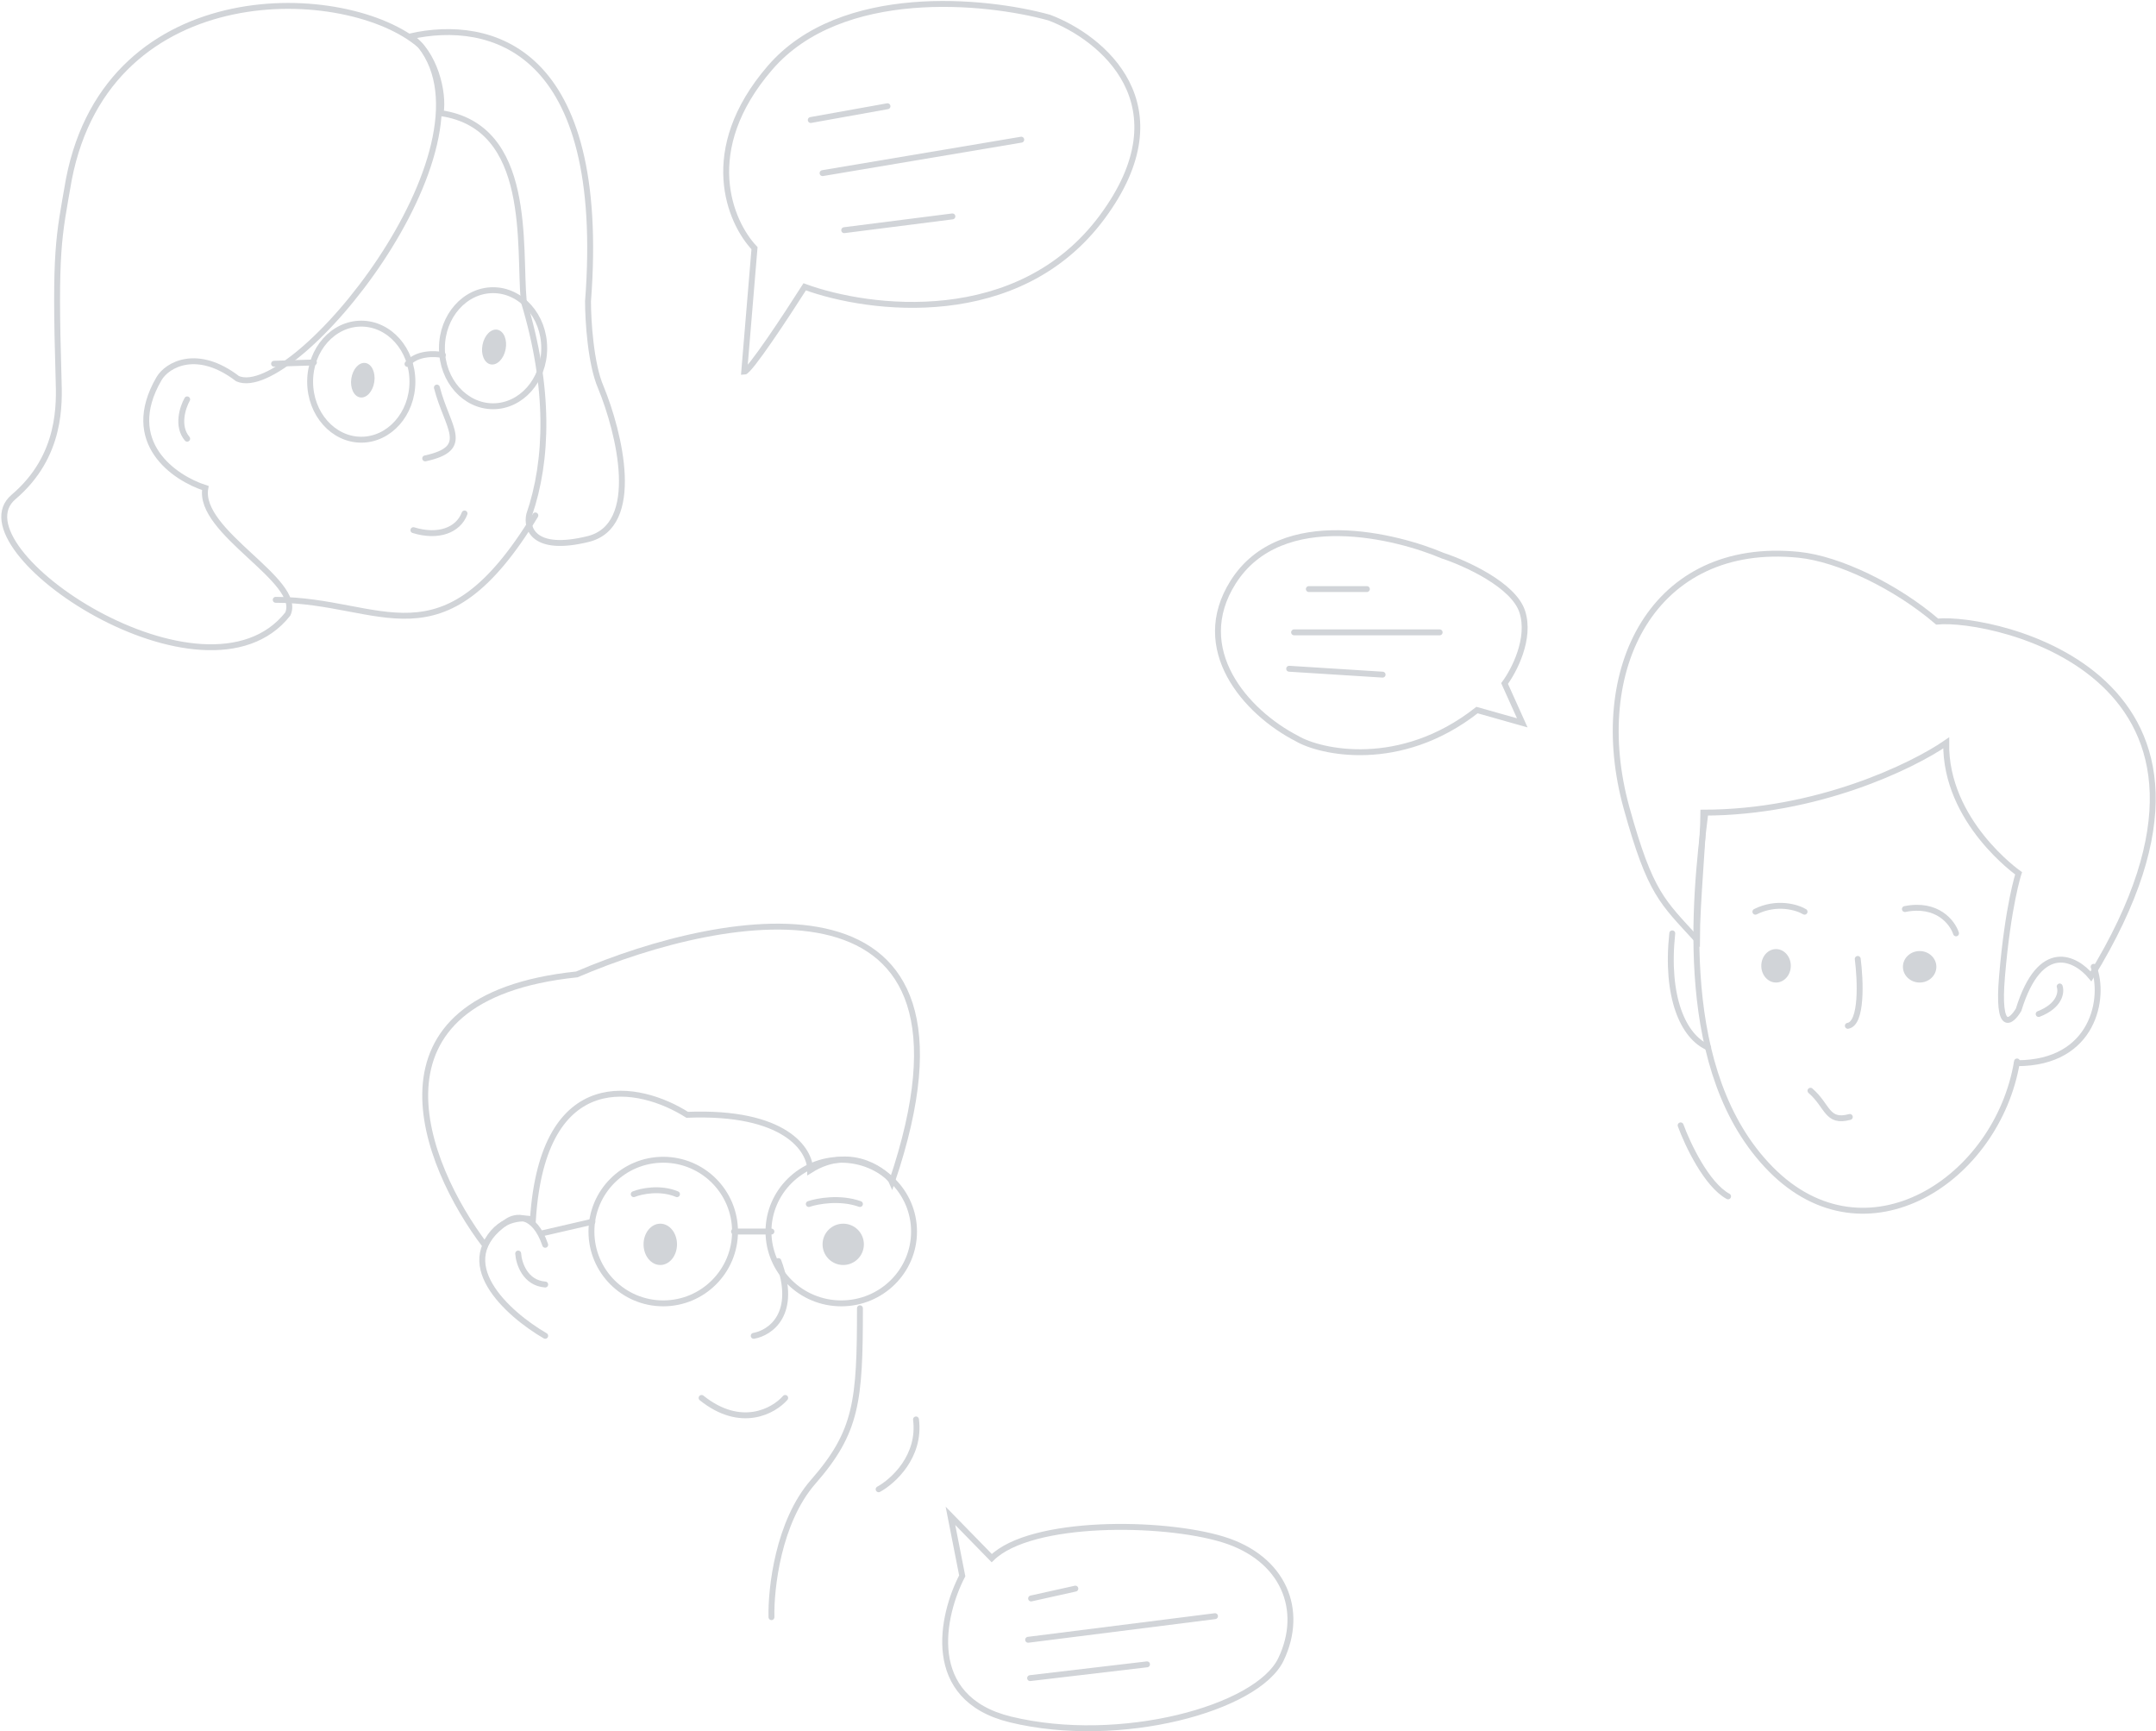 <svg width="1096" height="880" viewBox="0 0 1096 880" fill="none" xmlns="http://www.w3.org/2000/svg">
<path d="M826.881 410.758C838.987 454.415 845.04 458.283 862.647 477.625C862.647 458.51 865.917 426.425 865.917 413.065C923.571 413.065 972.228 389.429 989.349 377.61C988.736 417.69 1026.15 443.896 1026.15 443.896C1026.15 443.896 1020.78 460.082 1017.72 496.308C1015.26 525.288 1022.32 519.688 1026.15 513.265C1037.19 477.501 1055.28 487.059 1062.95 496.308C1157.03 342.787 1012.35 313.123 984.75 315.949C963.897 298.068 934.815 284.055 914.37 281.999C840.638 274.586 807.253 339.971 826.881 410.758Z" stroke="#D1D4D8" stroke-width="3" stroke-linecap="round"/>
<path d="M1025.35 539.543C1015.38 599.818 948.487 643.16 900.215 594.333C851.942 545.506 861.602 456.13 866.759 414.424" stroke="#D1D4D8" stroke-width="3" stroke-linecap="round"/>
<path d="M1064.3 491.424C1070.32 506.661 1064.67 540.424 1025.35 540.424" stroke="#D1D4D8" stroke-width="3" stroke-linecap="round"/>
<path d="M1047.04 501.424C1048.01 504.313 1047.23 511.157 1036.35 515.424" stroke="#D1D4D8" stroke-width="3" stroke-linecap="round"/>
<path d="M868.348 532.424C855.615 526.969 846.639 506.77 850.092 474.424" stroke="#D1D4D8" stroke-width="3" stroke-linecap="round"/>
<path d="M940.348 567.75C928.553 570.948 929.299 562.147 920.348 554.424" stroke="#D1D4D8" stroke-width="3" stroke-linecap="round"/>
<ellipse rx="7.5" ry="8.5" transform="matrix(-1 0 0 1 902.848 490.924)" fill="#D1D4D8"/>
<ellipse rx="8.5" ry="8" transform="matrix(-1 0 0 1 975.848 491.424)" fill="#D1D4D8"/>
<path d="M994.348 474.424C992.563 468.932 984.865 458.772 968.348 462.067" stroke="#D1D4D8" stroke-width="3" stroke-linecap="round"/>
<path d="M917.348 463.424C913.56 461.16 903.257 457.991 892.348 463.424" stroke="#D1D4D8" stroke-width="3" stroke-linecap="round"/>
<path d="M944.379 487.424C945.777 498.253 946.727 520.215 939.348 521.424" stroke="#D1D4D8" stroke-width="3" stroke-linecap="round"/>
<path d="M764.848 347.424L773.848 367.424L750.848 360.924C711.648 391.724 670.848 382.257 659.348 375.424C633.014 361.924 605.348 329.924 626.848 295.924C651.367 257.149 710.681 272.757 733.348 282.424C745.014 286.257 769.448 297.324 773.848 310.924C778.248 324.524 769.681 340.924 764.848 347.424Z" stroke="#D1D4D8" stroke-width="3" stroke-linecap="round"/>
<path d="M665.348 299.424H694.848" stroke="#D1D4D8" stroke-width="3" stroke-linecap="round"/>
<path d="M657.848 321.424H731.848" stroke="#D1D4D8" stroke-width="3" stroke-linecap="round"/>
<path d="M655.348 339.924L702.848 342.924" stroke="#D1D4D8" stroke-width="3" stroke-linecap="round"/>
<path d="M854.348 572.018C857.827 581.572 867.522 602.168 878.467 608.118" stroke="#D1D4D8" stroke-width="3" stroke-linecap="round"/>
<path d="M392.173 822C391.829 807.546 395.586 773.554 413.37 753.219C435.601 727.8 437.152 712.349 437.152 665" stroke="#D1D4D8" stroke-width="3" stroke-linecap="round"/>
<path d="M383.152 679C391.517 677.557 405.738 667.937 395.7 641" stroke="#D1D4D8" stroke-width="3" stroke-linecap="round"/>
<path d="M277.152 679C258.211 668.01 227.81 641.01 257.737 620.932C261.841 617.979 271.47 616.208 277.152 632.742" stroke="#D1D4D8" stroke-width="3" stroke-linecap="round"/>
<path d="M263.42 637.171C263.736 642.092 266.924 652.131 277.152 652.919" stroke="#D1D4D8" stroke-width="3" stroke-linecap="round"/>
<path d="M322.152 607C325.913 605.491 335.578 603.378 344.152 607" stroke="#D1D4D8" stroke-width="3" stroke-linecap="round"/>
<path d="M411.152 612C415.597 610.491 427.019 608.378 437.152 612" stroke="#D1D4D8" stroke-width="3" stroke-linecap="round"/>
<path d="M293.238 495.29C181.263 506.95 215.478 591.955 246.582 633C252.935 618.927 265.443 618.425 270.903 619.933C276.064 540.725 325.335 551.413 349.324 566.658C399.355 564.648 411.863 584.584 411.863 594.803C433.55 581.105 451.914 597.188 453.403 600.706C508.993 436.66 369.343 462.622 293.238 495.29Z" stroke="#D1D4D8" stroke-width="3" stroke-linecap="round"/>
<circle cx="337.152" cy="626" r="36.5" stroke="#D1D4D8" stroke-width="3"/>
<ellipse cx="335.652" cy="632.5" rx="8.5" ry="10.5" fill="#D1D4D8"/>
<path d="M464.652 626C464.652 646.14 448.105 662.5 427.652 662.5C407.199 662.5 390.652 646.14 390.652 626C390.652 605.86 407.199 589.5 427.652 589.5C448.105 589.5 464.652 605.86 464.652 626Z" stroke="#D1D4D8" stroke-width="3"/>
<circle cx="428.652" cy="632.5" r="10.5" fill="#D1D4D8"/>
<path d="M392.152 626H373.152" stroke="#D1D4D8" stroke-width="3" stroke-linecap="round"/>
<path d="M301.152 621L275.152 627" stroke="#D1D4D8" stroke-width="3" stroke-linecap="round"/>
<path d="M399.152 710.574C393.319 717.24 376.652 726.574 356.652 710.574" stroke="#D1D4D8" stroke-width="3" stroke-linecap="round"/>
<path d="M446.652 757C453.986 753 468.052 740.3 465.652 721.5" stroke="#D1D4D8" stroke-width="3" stroke-linecap="round"/>
<path d="M489.152 801L483.152 770.5L504.152 792C524.152 772.4 590.99 773.103 621.652 782.5C652.652 792 663.152 818.5 651.152 843.5C639.152 868.5 569.152 887.5 513.652 874C469.252 863.2 478.819 820.833 489.152 801Z" stroke="#D1D4D8" stroke-width="3" stroke-linecap="round"/>
<path d="M524.152 812.5L546.652 807.5" stroke="#D1D4D8" stroke-width="3" stroke-linecap="round"/>
<path d="M522.652 833.5L617.652 821.5" stroke="#D1D4D8" stroke-width="3" stroke-linecap="round"/>
<path d="M523.652 852.987L583.083 845.985" stroke="#D1D4D8" stroke-width="3" stroke-linecap="round"/>
<path d="M409.07 145.787C399.91 160.191 380.935 189 378.318 189L383.552 126.145C371.12 113.05 355.286 76.384 391.404 34.481C427.522 -7.423 501.11 -0.002 533.39 8.946C559.998 18.985 602.616 53.337 560.217 110.431C517.817 167.524 441.786 157.791 409.07 145.787Z" stroke="#D1D4D8" stroke-width="3" stroke-linecap="round"/>
<path d="M412.152 61L451.152 54" stroke="#D1D4D8" stroke-width="3" stroke-linecap="round"/>
<path d="M418.152 88L519.152 71" stroke="#D1D4D8" stroke-width="3" stroke-linecap="round"/>
<path d="M429.152 117L484.152 110" stroke="#D1D4D8" stroke-width="3" stroke-linecap="round"/>
<path d="M224 57.5C271.042 64.294 263.635 125.289 266.249 153.161C279.683 197.386 278.492 234.11 269.023 261.6C267.445 268.568 271.214 280.806 298.917 274.012C326.619 267.218 314.815 219.792 305.45 196.929C300.224 184.909 298.917 162.742 298.917 153.161C308.848 24.079 249.226 9.355 208.5 18.5C221.045 26.862 225.742 47.048 224 57.5Z" stroke="#D1D4D8" stroke-width="3" stroke-linecap="round"/>
<path d="M35.012 91.144C55.303 -13.465 177.05 -8.89 213.705 23.146C254.942 75.451 149.558 204.906 120.758 192.484C100.336 176.792 85.011 185.292 80.831 192.484C61.979 224.912 88.685 243.045 104.394 248.057C100.205 270.548 154.14 295.132 146.286 312.131C104.394 365.089 -23.898 278.786 6.866 252.634C31.477 231.712 30.145 204.907 29.776 192.484C27.811 126.45 29.776 121.219 35.012 91.144Z" stroke="#D1D4D8" stroke-width="3" stroke-linecap="round"/>
<path d="M216.152 233C239.923 227.857 227.378 217.571 222.095 197" stroke="#D1D4D8" stroke-width="3" stroke-linecap="round"/>
<ellipse cx="251.156" cy="176.408" rx="5.981" ry="8.972" transform="rotate(11.011 251.156 176.408)" fill="#D1D4D8"/>
<ellipse cx="184.434" cy="193.261" rx="5.902" ry="8.853" transform="rotate(8.554 184.434 193.261)" fill="#D1D4D8"/>
<path d="M95.152 203C92.888 207 89.719 216.6 95.152 223" stroke="#D1D4D8" stroke-width="3" stroke-linecap="round"/>
<path d="M140.152 304.894C194.39 304.894 224.449 340.64 272.152 262" stroke="#D1D4D8" stroke-width="3" stroke-linecap="round"/>
<path d="M210.152 269.477C222.835 273.39 232.982 269.477 236.152 261" stroke="#D1D4D8" stroke-width="3" stroke-linecap="round"/>
<path d="M209.652 194C209.652 210.466 197.848 223.5 183.652 223.5C169.457 223.5 157.652 210.466 157.652 194C157.652 177.534 169.457 164.5 183.652 164.5C197.848 164.5 209.652 177.534 209.652 194Z" stroke="#D1D4D8" stroke-width="3"/>
<path d="M276.652 177C276.652 193.466 264.848 206.5 250.652 206.5C236.457 206.5 224.652 193.466 224.652 177C224.652 160.534 236.457 147.5 250.652 147.5C264.848 147.5 276.652 160.534 276.652 177Z" stroke="#D1D4D8" stroke-width="3"/>
<path d="M225.152 180.478C221.081 179.617 211.781 179.315 207.152 185" stroke="#D1D4D8" stroke-width="3" stroke-linecap="round"/>
<path d="M159.573 184.241L139.324 184.895" stroke="#D1D4D8" stroke-width="3" stroke-linecap="round"/>
</svg>
